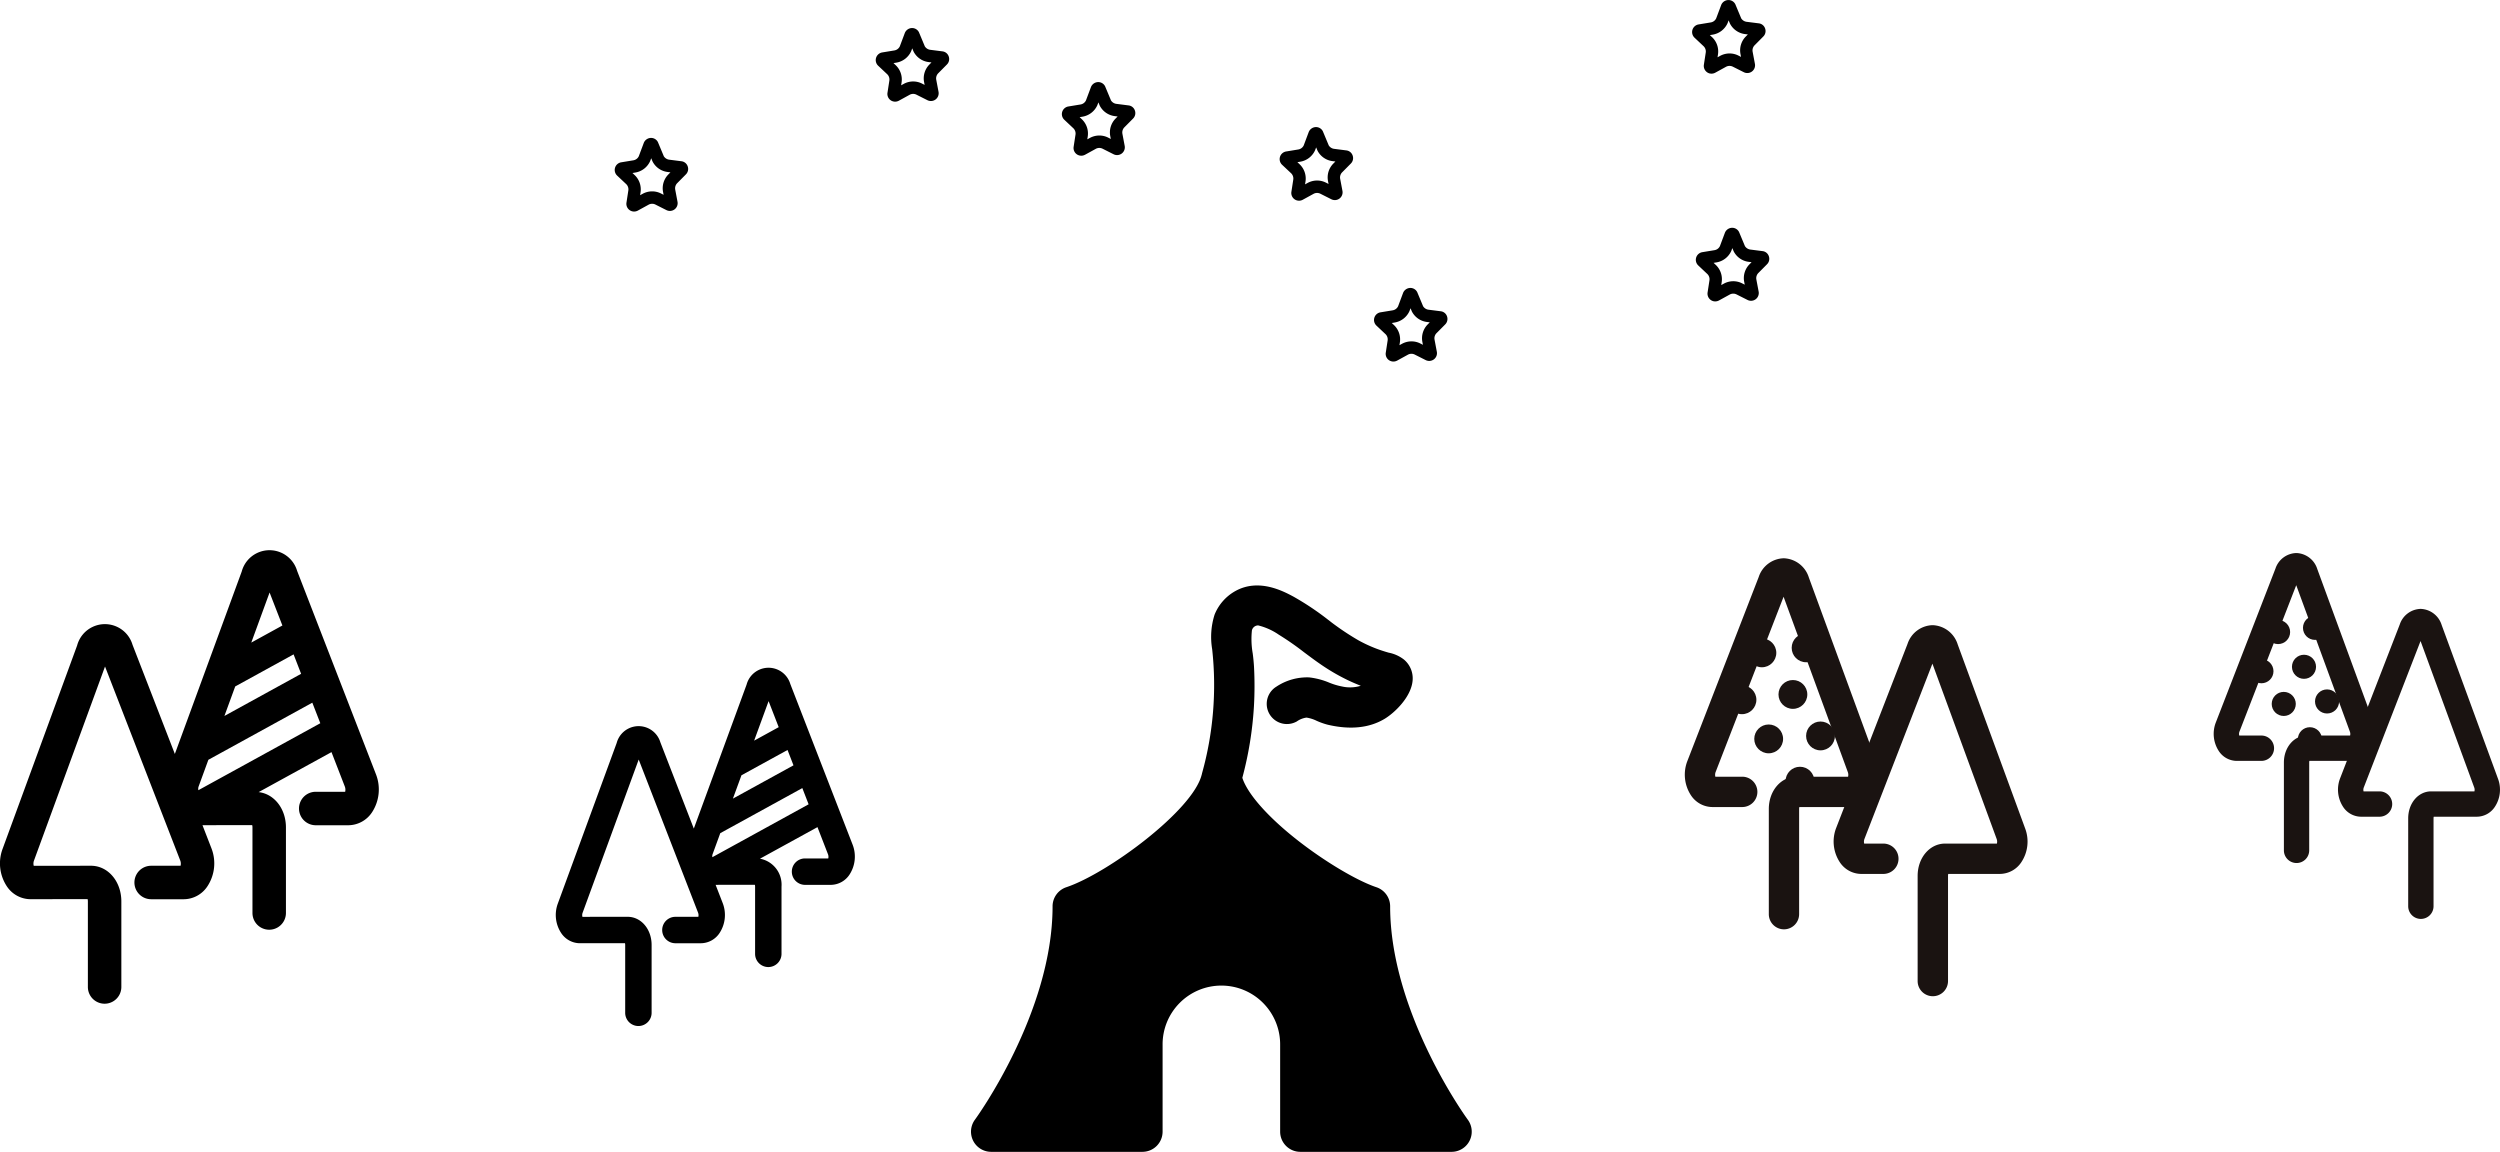 <svg xmlns="http://www.w3.org/2000/svg" width="375.556" height="173.033"><g data-name="グループ 1513"><path data-name="パス 210" d="M208.83 136.151a3.023 3.023 0 0 0-2.07-2.872c-2.981-1-7.942-3.969-12.068-7.236-4.4-3.487-7.317-6.859-8.066-9.2a53.475 53.475 0 0 0 1.741-10.7 54.163 54.163 0 0 0 .01-6.034 28.338 28.338 0 0 0-.191-1.956 12.439 12.439 0 0 1-.119-3.458.964.964 0 0 1 .944-.744 9.437 9.437 0 0 1 3.086 1.388 42.673 42.673 0 0 1 3.792 2.638c.763.568 1.522 1.14 2.3 1.679a30.4 30.4 0 0 0 4.293 2.523 28.71 28.71 0 0 0 1.942.84 5.5 5.5 0 0 1-2.848.1 10.077 10.077 0 0 1-1.913-.577 10.914 10.914 0 0 0-3-.782 8.346 8.346 0 0 0-4.918 1.388 3.031 3.031 0 0 0 3.058 5.233 3.278 3.278 0 0 1 1.46-.582 5.207 5.207 0 0 1 1.526.482 10.518 10.518 0 0 0 1.641.582c3.372.8 6.253.506 8.562-.873 1.512-.911 3.988-3.267 4.212-5.738a3.682 3.682 0 0 0-1.293-3.167 5.4 5.4 0 0 0-2.3-1.04 23.22 23.22 0 0 1-1.774-.577 20.811 20.811 0 0 1-2.786-1.288 39.534 39.534 0 0 1-4.57-3.1 41.518 41.518 0 0 0-5.166-3.449c-1.565-.84-5.228-2.79-8.724-.849a7.067 7.067 0 0 0-3.134 3.554 11.072 11.072 0 0 0-.363 5.185 49.29 49.29 0 0 1-1.536 18.7v.057l-.029.066c-1.274 5.362-14.143 14.868-20.334 16.934a3.021 3.021 0 0 0-2.075 2.872c0 16.037-11.543 31.892-11.658 32.045a3.032 3.032 0 0 0 2.433 4.837h22.724a3.033 3.033 0 0 0 3.029-3.029v-13.022a8.83 8.83 0 1 1 17.659 0v13.022a3.033 3.033 0 0 0 3.029 3.029h22.719a3.03 3.03 0 0 0 2.438-4.832c-.119-.157-11.663-16.012-11.663-32.049z"/><path data-name="パス 213" d="M44.633 85.754a4.323 4.323 0 0 0-8.321.1l-10.046 27.408-6.358-16.4a4.322 4.322 0 0 0-8.321.1l-11.213 30.6a6.249 6.249 0 0 0 .659 5.59 4.292 4.292 0 0 0 3.519 1.927l8.609-.011a1.388 1.388 0 0 1 .04.339v12.859a2.514 2.514 0 1 0 5.028 0v-12.854c0-3-2-5.356-4.556-5.356l-8.605.007a1.3 1.3 0 0 1 .029-.763l10.68-29.176 11.307 29.162a1.339 1.339 0 0 1 .043.771h-4.42a2.514 2.514 0 0 0 0 5.028h4.924a4.29 4.29 0 0 0 3.548-1.973 6.255 6.255 0 0 0 .594-5.652l-1.358-3.5 7.471-.007a1.388 1.388 0 0 1 .04.339v12.859a2.514 2.514 0 0 0 5.028 0v-12.852c0-2.82-1.769-5.039-4.1-5.306l10.943-6.008 2.01 5.187a1.34 1.34 0 0 1 .043.771h-4.42a2.514 2.514 0 0 0 0 5.028h4.921a4.3 4.3 0 0 0 3.548-1.967 6.266 6.266 0 0 0 .594-5.651zm-4.135 3.253l1.924 4.957-4.675 2.568zm-5.165 14.113l8.771-4.82 1.131 2.921-11.523 6.332zM29.8 118.706a1.069 1.069 0 0 1 .022-.519l1.48-4.049 15.615-8.58 1.2 3.087z"/><path data-name="パス 214" d="M118.724 102.757a3.412 3.412 0 0 0-6.568.082l-7.93 21.634-5.018-12.943a3.412 3.412 0 0 0-6.568.08l-8.851 24.15a4.933 4.933 0 0 0 .52 4.413 3.388 3.388 0 0 0 2.778 1.521l6.8-.009a1.1 1.1 0 0 1 .031.267v10.15a1.985 1.985 0 1 0 3.969 0v-10.15c0-2.371-1.578-4.228-3.6-4.228l-6.793.006a1.028 1.028 0 0 1 .023-.6l8.43-23.03 8.925 23.019a1.057 1.057 0 0 1 .034.608h-3.489a1.985 1.985 0 0 0 0 3.969h3.887a3.386 3.386 0 0 0 2.8-1.552 4.937 4.937 0 0 0 .469-4.461l-1.072-2.761 5.9-.006a1.1 1.1 0 0 1 .031.267v10.15a1.985 1.985 0 0 0 3.969 0v-10.15a3.966 3.966 0 0 0-3.236-4.188l8.638-4.742 1.587 4.094a1.058 1.058 0 0 1 .034.609h-3.489a1.984 1.984 0 0 0 0 3.969h3.887a3.393 3.393 0 0 0 2.8-1.553 4.946 4.946 0 0 0 .469-4.461zm-3.264 2.567l1.518 3.912-3.691 2.027zm-4.077 11.14l6.923-3.8.893 2.306-9.1 5zm-4.367 12.304a.844.844 0 0 1 .017-.409l1.169-3.2 12.325-6.772.944 2.437z"/><g data-name="グループ 1512"><path data-name="パス 6" d="M256.905 11.047a1.291 1.291 0 0 0 .218.018h.008a1.162 1.162 0 0 0 .537-.143l1.62-.889a1.1 1.1 0 0 1 1.02-.016l1.652.83a1.163 1.163 0 0 0 1.668-1.256l-.343-1.817a1.1 1.1 0 0 1 .3-.975l1.3-1.313a1.151 1.151 0 0 0 .277-1.2 1.136 1.136 0 0 0-.955-.779l-1.834-.232a1.127 1.127 0 0 1-.808-.525l-.88-2.11a1.151 1.151 0 0 0-1.058-.634 1.185 1.185 0 0 0-1.062.737l-.755 2.015a1.093 1.093 0 0 1-.812.61l-1.823.3a1.164 1.164 0 0 0-.612 2l1.347 1.268a1.094 1.094 0 0 1 .331.963l-.281 1.826a1.17 1.17 0 0 0 .949 1.327zm.275-5.473l-.321-.3.434-.071a2.974 2.974 0 0 0 2.227-1.725l.158-.42.2.483a2.954 2.954 0 0 0 2.256 1.579l.434.054-.309.313a2.954 2.954 0 0 0-.8 2.631l.083.43-.394-.2a2.954 2.954 0 0 0-2.754.048l-.382.21.067-.434a2.962 2.962 0 0 0-.9-2.602z"/><path data-name="パス 7" d="M257.466 45.261a1.3 1.3 0 0 0 .218.018h.008a1.206 1.206 0 0 0 .537-.143l1.621-.891a1.1 1.1 0 0 1 1.02-.016l1.65.832a1.165 1.165 0 0 0 1.668-1.258l-.343-1.817a1.1 1.1 0 0 1 .3-.975l1.3-1.311a1.154 1.154 0 0 0 .277-1.2 1.131 1.131 0 0 0-.955-.778l-1.834-.234a1.131 1.131 0 0 1-.808-.525l-.881-2.11a1.151 1.151 0 0 0-1.058-.634 1.185 1.185 0 0 0-1.062.737l-.755 2.017a1.092 1.092 0 0 1-.812.608l-1.824.3a1.164 1.164 0 0 0-.612 2l1.347 1.268a1.094 1.094 0 0 1 .331.963l-.281 1.825a1.17 1.17 0 0 0 .949 1.327zm.275-5.473l-.321-.3.436-.071a2.972 2.972 0 0 0 2.223-1.725l.158-.42.2.483a2.943 2.943 0 0 0 2.254 1.579l.434.054-.309.313a2.953 2.953 0 0 0-.8 2.631l.083.432-.394-.2a2.95 2.95 0 0 0-2.752.049l-.384.21.067-.434a2.962 2.962 0 0 0-.895-2.6z"/><path data-name="パス 8" d="M209.121 54.296a1.279 1.279 0 0 0 .216.018h.008a1.2 1.2 0 0 0 .537-.143l1.622-.891a1.1 1.1 0 0 1 1.02-.016l1.65.832a1.17 1.17 0 0 0 1.226-.111 1.158 1.158 0 0 0 .444-1.147l-.343-1.817a1.09 1.09 0 0 1 .3-.975l1.3-1.311a1.162 1.162 0 0 0 .277-1.2 1.133 1.133 0 0 0-.955-.777l-1.836-.234a1.125 1.125 0 0 1-.808-.525l-.88-2.11a1.149 1.149 0 0 0-1.058-.634 1.19 1.19 0 0 0-1.062.737l-.753 2.017a1.1 1.1 0 0 1-.812.608l-1.824.3a1.165 1.165 0 0 0-.614 2l1.347 1.268a1.088 1.088 0 0 1 .331.963l-.279 1.826a1.16 1.16 0 0 0 .483 1.135 1.2 1.2 0 0 0 .463.187zm.273-5.473l-.319-.3.434-.073a2.974 2.974 0 0 0 2.227-1.725l.158-.42.2.483a2.949 2.949 0 0 0 2.256 1.579l.434.055-.311.313a2.962 2.962 0 0 0-.8 2.633l.083.43-.394-.2a2.95 2.95 0 0 0-2.752.049l-.384.21.069-.434a2.963 2.963 0 0 0-.901-2.599z"/><path data-name="パス 9" d="M194.943 30.132a.989.989 0 0 0 .218.018h.008a1.161 1.161 0 0 0 .537-.143l1.62-.888a1.1 1.1 0 0 1 1.02-.018l1.652.832a1.163 1.163 0 0 0 1.668-1.256l-.343-1.817a1.1 1.1 0 0 1 .3-.975l1.3-1.313a1.151 1.151 0 0 0 .277-1.2 1.133 1.133 0 0 0-.955-.779l-1.834-.234a1.115 1.115 0 0 1-.808-.525l-.88-2.11a1.155 1.155 0 0 0-1.058-.634 1.187 1.187 0 0 0-1.062.739l-.755 2.015a1.1 1.1 0 0 1-.812.61l-1.824.3a1.166 1.166 0 0 0-.612 2l1.347 1.266a1.1 1.1 0 0 1 .331.965l-.281 1.826a1.156 1.156 0 0 0 .485 1.133 1.12 1.12 0 0 0 .461.188zm.275-5.471l-.321-.3.434-.071a2.969 2.969 0 0 0 2.227-1.727l.158-.42.2.485a2.947 2.947 0 0 0 2.256 1.577l.434.055-.309.313a2.957 2.957 0 0 0-.8 2.633l.083.43-.394-.2a2.96 2.96 0 0 0-2.755.048l-.382.212.067-.436a2.958 2.958 0 0 0-.899-2.598z"/><path data-name="パス 10" d="M162.231 23.373a1.283 1.283 0 0 0 .218.018h.006a1.214 1.214 0 0 0 .539-.143l1.62-.891a1.1 1.1 0 0 1 1.02-.016l1.652.832a1.165 1.165 0 0 0 1.668-1.258l-.343-1.817a1.1 1.1 0 0 1 .3-.975l1.3-1.311a1.158 1.158 0 0 0 .277-1.2 1.131 1.131 0 0 0-.955-.777l-1.836-.234a1.117 1.117 0 0 1-.806-.525l-.881-2.11a1.151 1.151 0 0 0-1.058-.634 1.185 1.185 0 0 0-1.062.737l-.755 2.017a1.1 1.1 0 0 1-.812.608l-1.824.3a1.164 1.164 0 0 0-.612 2l1.347 1.268a1.1 1.1 0 0 1 .331.963l-.281 1.825a1.161 1.161 0 0 0 .485 1.135 1.175 1.175 0 0 0 .462.188zm.273-5.473l-.319-.3.434-.073a2.97 2.97 0 0 0 2.227-1.725l.158-.42.2.483a2.949 2.949 0 0 0 2.256 1.579l.434.055-.309.313a2.956 2.956 0 0 0-.8 2.633l.083.43-.394-.2a2.954 2.954 0 0 0-2.755.048l-.382.21.067-.434a2.958 2.958 0 0 0-.9-2.596z"/><path data-name="パス 11" d="M134.266 15.253a.982.982 0 0 0 .218.018h.008a1.154 1.154 0 0 0 .537-.143l1.62-.889a1.1 1.1 0 0 1 1.02-.018l1.652.832a1.165 1.165 0 0 0 1.668-1.256l-.343-1.817a1.094 1.094 0 0 1 .3-.975l1.3-1.313a1.154 1.154 0 0 0 .277-1.2 1.131 1.131 0 0 0-.955-.777l-1.834-.234a1.125 1.125 0 0 1-.808-.525l-.88-2.11a1.154 1.154 0 0 0-1.058-.634 1.187 1.187 0 0 0-1.062.739l-.755 2.015a1.1 1.1 0 0 1-.812.61l-1.824.3a1.166 1.166 0 0 0-.612 2l1.347 1.266a1.1 1.1 0 0 1 .331.965l-.281 1.826a1.156 1.156 0 0 0 .485 1.133 1.13 1.13 0 0 0 .461.187zm.275-5.473l-.321-.3.434-.071a2.969 2.969 0 0 0 2.227-1.727l.158-.42.2.485a2.945 2.945 0 0 0 2.254 1.577l.434.055-.309.313a2.958 2.958 0 0 0-.8 2.633l.083.43-.394-.2a2.956 2.956 0 0 0-2.752.049l-.384.212.067-.436a2.964 2.964 0 0 0-.897-2.599z"/><path data-name="パス 12" d="M95.054 31.761a.98.98 0 0 0 .218.018h.008a1.154 1.154 0 0 0 .537-.143l1.62-.889a1.1 1.1 0 0 1 1.022-.018l1.65.832a1.163 1.163 0 0 0 1.668-1.255l-.343-1.818a1.1 1.1 0 0 1 .3-.975l1.3-1.313a1.151 1.151 0 0 0 .277-1.2 1.133 1.133 0 0 0-.955-.779l-1.833-.234a1.119 1.119 0 0 1-.808-.525l-.88-2.11a1.155 1.155 0 0 0-1.058-.634 1.187 1.187 0 0 0-1.062.739l-.755 2.015a1.1 1.1 0 0 1-.812.61l-1.824.3a1.166 1.166 0 0 0-.612 2l1.347 1.266a1.1 1.1 0 0 1 .331.965l-.281 1.826a1.156 1.156 0 0 0 .485 1.133 1.13 1.13 0 0 0 .46.189zm.275-5.471l-.321-.3.436-.071a2.97 2.97 0 0 0 2.225-1.727l.158-.42.2.485a2.94 2.94 0 0 0 2.254 1.577l.434.055-.309.313a2.957 2.957 0 0 0-.8 2.633l.083.43-.394-.2a2.956 2.956 0 0 0-2.753.048l-.384.212.067-.436a2.958 2.958 0 0 0-.897-2.598z"/></g><g data-name="グループ 1522" transform="translate(332.545 83.079)" fill="#1a1311"><path data-name="パス 215" d="M31.126 54.963a1.906 1.906 0 0 1-1.906-1.906V39.855c0-2.273 1.514-4.053 3.449-4.053h6.5a.96.96 0 0 0-.023-.563l-8.07-22.02-8.533 22.008a.974.974 0 0 0-.029.575h2.4a1.904 1.904 0 1 1 0 3.808h-2.792a3.249 3.249 0 0 1-2.685-1.489 4.727 4.727 0 0 1-.448-4.273l8.963-23.114a3.406 3.406 0 0 1 3.131-2.344h.029a3.427 3.427 0 0 1 3.135 2.421l8.471 23.116a4.668 4.668 0 0 1-.5 4.225 3.252 3.252 0 0 1-2.664 1.457h-6.5a1.114 1.114 0 0 0-.027.245v13.2a1.905 1.905 0 0 1-1.901 1.909z"/><path data-name="パス 216" d="M12.447 46.567a1.905 1.905 0 0 1-1.9-1.9v-13.2c0-2.271 1.513-4.051 3.446-4.051h6.5a.97.97 0 0 0-.025-.565L12.4 4.831 3.867 26.839a.981.981 0 0 0-.029.577h3.328a1.904 1.904 0 1 1 0 3.808H3.448a3.248 3.248 0 0 1-2.685-1.489 4.727 4.727 0 0 1-.446-4.273L9.276 2.344A3.4 3.4 0 0 1 12.407 0h.029a3.422 3.422 0 0 1 3.133 2.421l8.473 23.114a4.667 4.667 0 0 1-.5 4.225 3.243 3.243 0 0 1-2.664 1.46h-6.5a.972.972 0 0 0-.029.243v13.2a1.9 1.9 0 0 1-1.902 1.904z"/><circle data-name="楕円形 5" cx="1.809" cy="1.809" r="1.809" transform="translate(13.413 9.429)"/><circle data-name="楕円形 6" cx="1.809" cy="1.809" r="1.809" transform="translate(11.758 15.279)"/><circle data-name="楕円形 7" cx="1.809" cy="1.809" r="1.809" transform="translate(8.717 20.858)"/><circle data-name="楕円形 8" cx="1.809" cy="1.809" r="1.809" transform="translate(7.866 10.06)"/><circle data-name="楕円形 9" cx="1.809" cy="1.809" r="1.809" transform="translate(5.365 15.946)"/><circle data-name="楕円形 10" cx="1.809" cy="1.809" r="1.809" transform="translate(15.222 20.486)"/><circle data-name="楕円形 11" cx="1.809" cy="1.809" r="1.809" transform="translate(12.643 26.164)"/></g><g data-name="グループ 1523" transform="translate(253.096 83.868)" fill="#1a1311"><path data-name="パス 215" d="M37.257 65.787a2.281 2.281 0 0 1-2.281-2.281V47.708c0-2.721 1.812-4.851 4.128-4.851h7.778a1.15 1.15 0 0 0-.027-.673l-9.659-26.357-10.214 26.342a1.166 1.166 0 0 0-.035.688h2.878a2.279 2.279 0 1 1 0 4.558h-3.342a3.888 3.888 0 0 1-3.213-1.782 5.658 5.658 0 0 1-.537-5.114l10.728-27.666a4.077 4.077 0 0 1 3.748-2.806h.035a4.1 4.1 0 0 1 3.752 2.9l10.141 27.666a5.587 5.587 0 0 1-.594 5.057 3.892 3.892 0 0 1-3.188 1.744h-7.783a1.333 1.333 0 0 0-.032.293v15.8a2.281 2.281 0 0 1-2.283 2.28z"/><path data-name="パス 216" d="M14.898 55.738a2.28 2.28 0 0 1-2.279-2.279v-15.8c0-2.719 1.812-4.848 4.125-4.848h7.781a1.161 1.161 0 0 0-.03-.676L14.838 5.778 4.624 32.12a1.174 1.174 0 0 0-.035.691h3.987a2.279 2.279 0 1 1 0 4.557H4.125a3.888 3.888 0 0 1-3.213-1.782 5.658 5.658 0 0 1-.534-5.115L11.104 2.804a4.071 4.071 0 0 1 3.748-2.806h.035a4.1 4.1 0 0 1 3.75 2.9l10.139 27.666a5.586 5.586 0 0 1-.6 5.057 3.881 3.881 0 0 1-3.188 1.747h-7.781a1.165 1.165 0 0 0-.035.291v15.8a2.279 2.279 0 0 1-2.274 2.279z"/><circle data-name="楕円形 5" cx="2.165" cy="2.165" r="2.165" transform="translate(16.054 11.286)"/><circle data-name="楕円形 6" cx="2.165" cy="2.165" r="2.165" transform="translate(14.073 18.288)"/><circle data-name="楕円形 7" cx="2.165" cy="2.165" r="2.165" transform="translate(10.434 24.966)"/><circle data-name="楕円形 8" cx="2.165" cy="2.165" r="2.165" transform="translate(9.415 12.041)"/><circle data-name="楕円形 9" cx="2.165" cy="2.165" r="2.165" transform="translate(6.422 19.087)"/><circle data-name="楕円形 10" cx="2.165" cy="2.165" r="2.165" transform="translate(18.22 24.521)"/><circle data-name="楕円形 11" cx="2.165" cy="2.165" r="2.165" transform="translate(15.133 31.317)"/></g></g></svg>